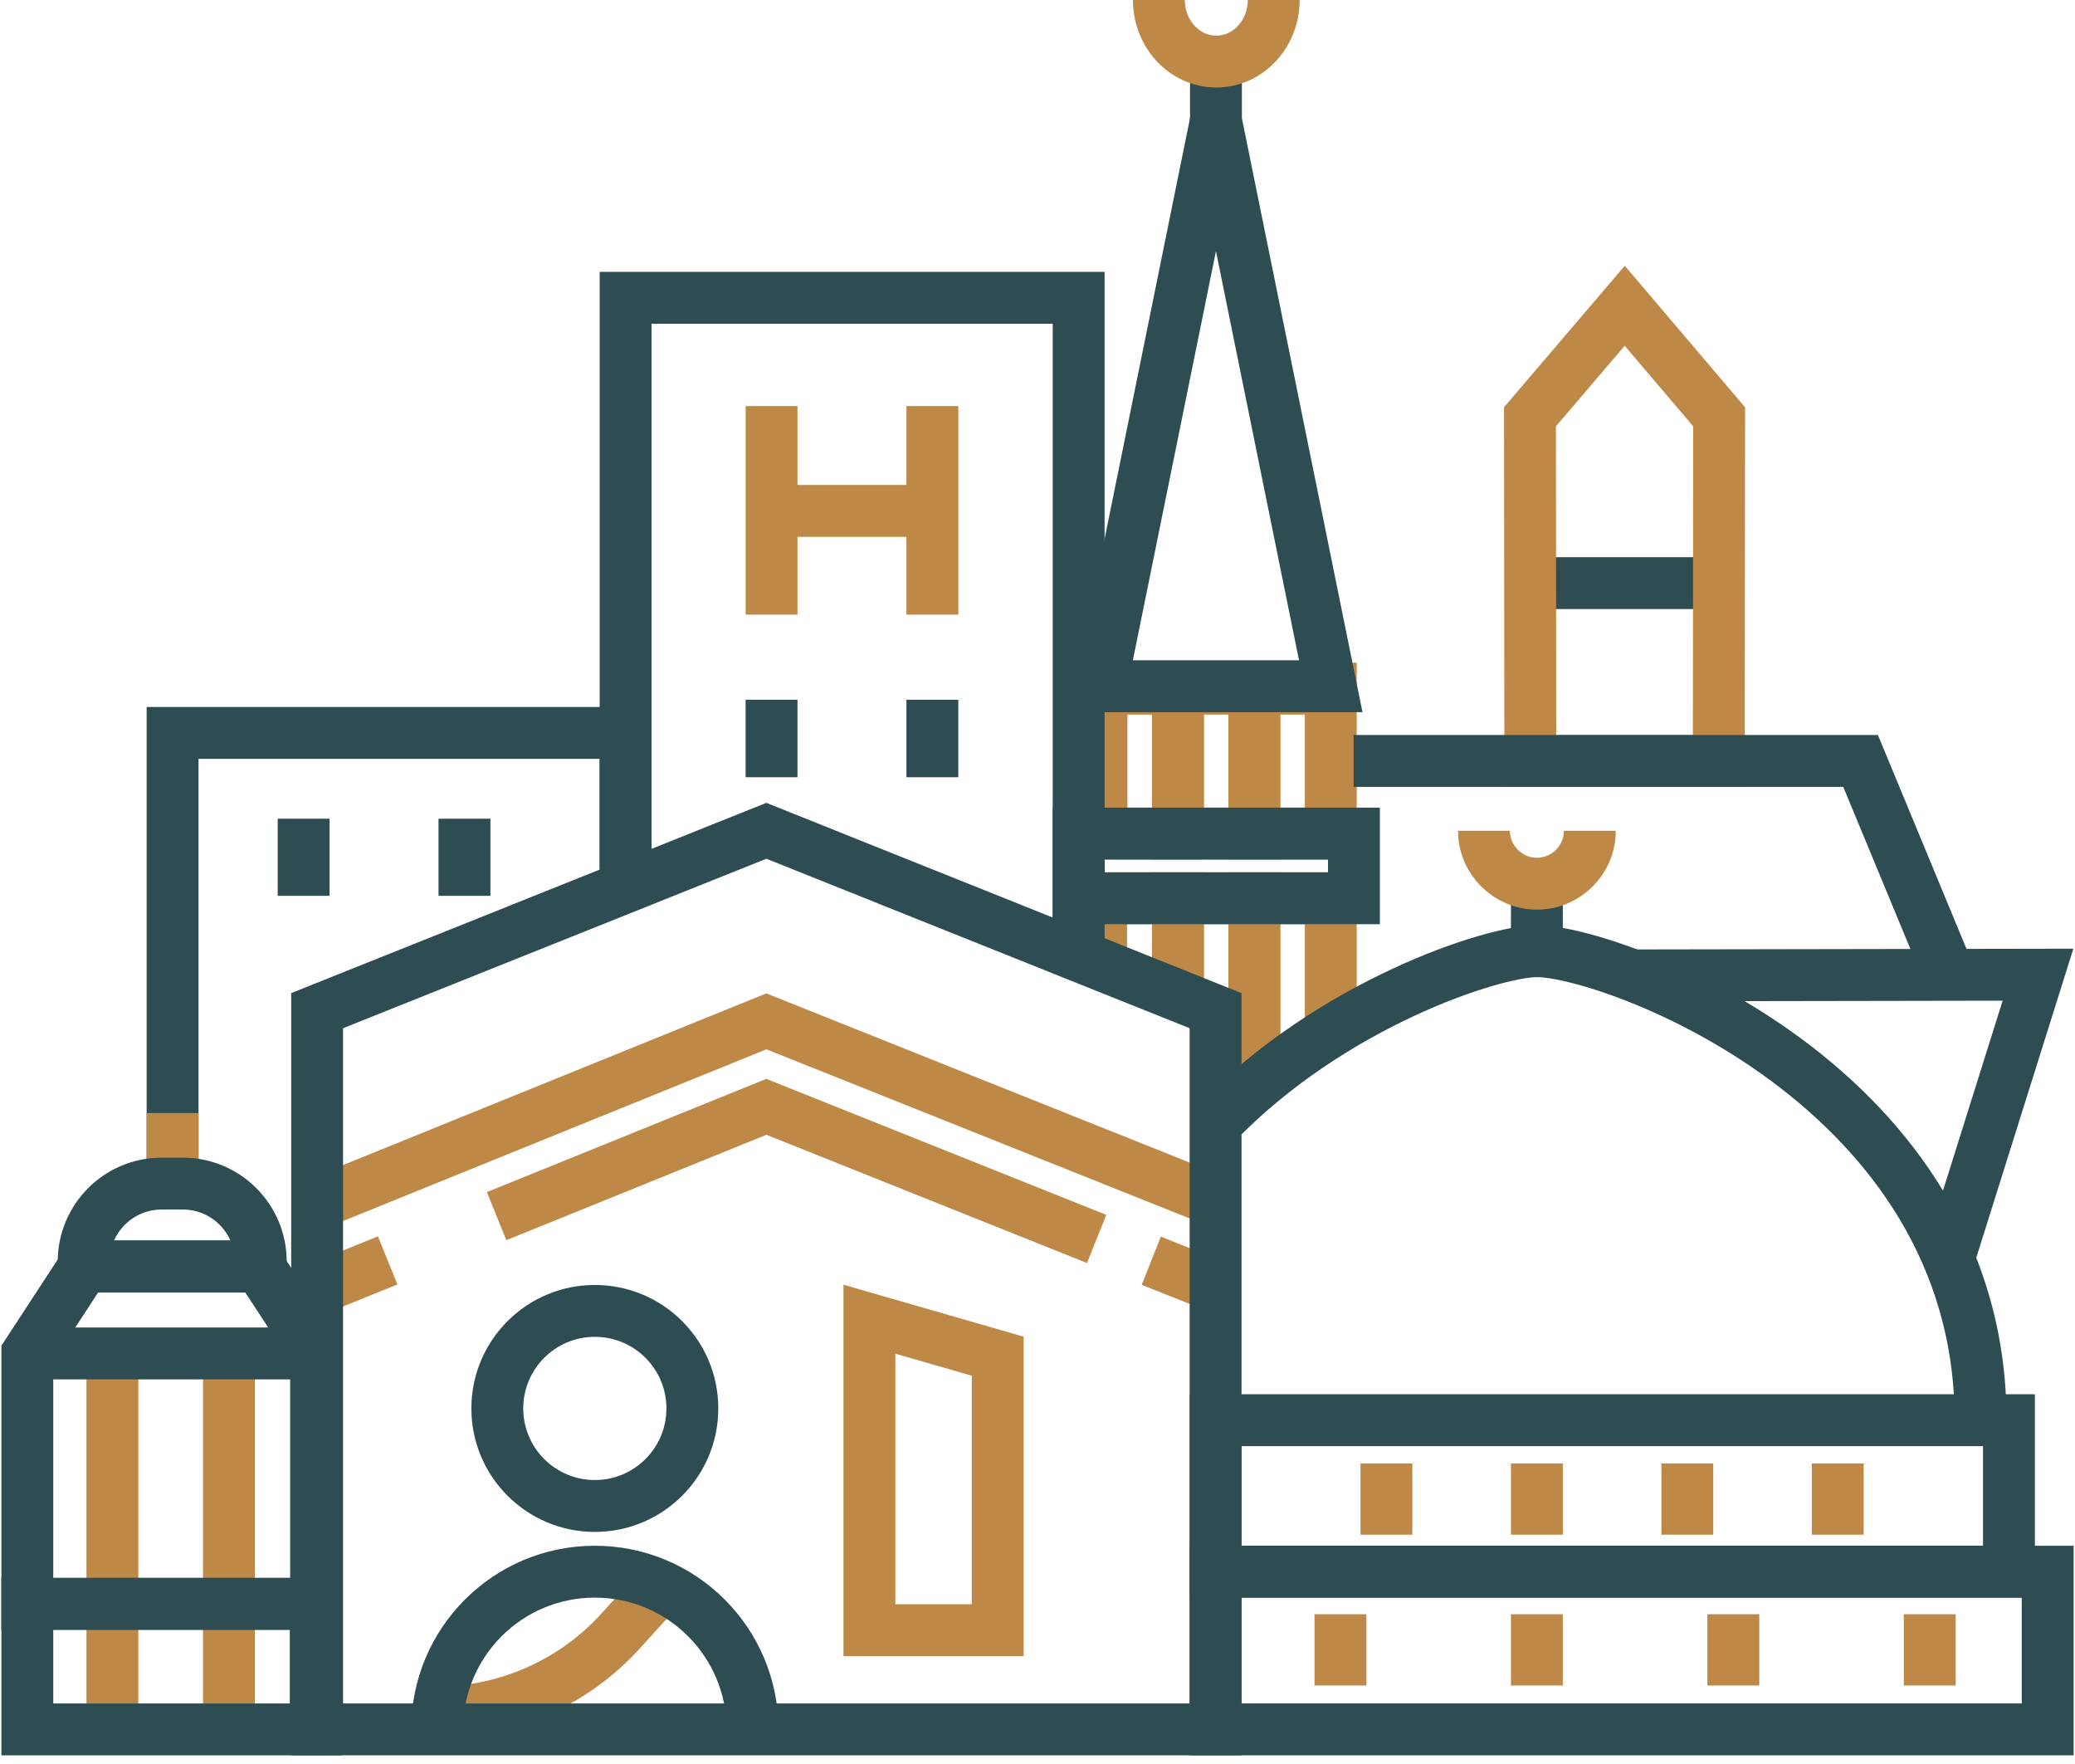 <svg width="60" height="51" viewBox="0 0 60 51" fill="none" xmlns="http://www.w3.org/2000/svg">
<path d="M35.16 3.49V1.55" stroke="#2E4D52" stroke-width="1.5" stroke-miterlimit="10"/>
<path d="M36.27 30.81V25.97H34.06V28.77" stroke="#BE8847" stroke-width="1.5" stroke-miterlimit="10"/>
<path d="M34.06 28.77V25.97H31.84V27.89" stroke="#BE8847" stroke-width="1.5" stroke-miterlimit="10"/>
<path d="M36.27 31.44V25.97H38.48V29.83" stroke="#BE8847" stroke-width="1.5" stroke-miterlimit="10"/>
<path d="M36.27 19.91H34.06V24.1H36.27V19.91Z" stroke="#BE8847" stroke-width="1.5" stroke-miterlimit="10"/>
<path d="M34.06 19.91H31.85V24.1H34.06V19.91Z" stroke="#BE8847" stroke-width="1.5" stroke-miterlimit="10"/>
<path d="M38.48 19.91H36.27V24.1H38.48V19.91Z" stroke="#BE8847" stroke-width="1.5" stroke-miterlimit="10"/>
<path d="M39.15 24.1H31.19V25.97H39.15V24.1Z" stroke="#2E4D52" stroke-width="1.5" stroke-miterlimit="10"/>
<path d="M35.19 3.64L38.48 19.84H31.84L35.13 3.64C35.13 3.64 35.19 3.61 35.19 3.64Z" stroke="#2E4D52" stroke-width="1.5" stroke-miterlimit="10"/>
<path d="M36.83 0C36.83 0.98 36.09 1.78 35.17 1.78C34.25 1.78 33.51 0.98 33.51 0" stroke="#BE8847" stroke-width="1.5" stroke-miterlimit="10"/>
<path d="M12.63 49.51C14.66 49.51 16.59 48.65 17.95 47.15L19.12 45.86" stroke="#BE8847" stroke-width="1.5" stroke-miterlimit="10"/>
<path d="M17.2 43.54C18.757 43.54 20.02 42.278 20.02 40.72C20.02 39.163 18.757 37.9 17.2 37.9C15.643 37.9 14.38 39.163 14.38 40.72C14.38 42.278 15.643 43.54 17.2 43.54Z" stroke="#2E4D52" stroke-width="1.5" stroke-miterlimit="10"/>
<path d="M21.76 50C21.76 47.48 19.72 45.44 17.2 45.44C14.68 45.44 12.64 47.48 12.64 50" stroke="#2E4D52" stroke-width="1.5" stroke-miterlimit="10"/>
<path d="M18.09 25.55V21.19H4.99V34.59" stroke="#2E4D52" stroke-width="1.5" stroke-miterlimit="10"/>
<path d="M31.19 27.58V8.61H18.09V25.55" stroke="#2E4D52" stroke-width="1.5" stroke-miterlimit="10"/>
<path d="M8.78 23.67V25.9" stroke="#2E4D52" stroke-width="1.5" stroke-miterlimit="10"/>
<path d="M13.43 23.67V25.9" stroke="#2E4D52" stroke-width="1.5" stroke-miterlimit="10"/>
<path d="M22.31 20.23V22.471" stroke="#2E4D52" stroke-width="1.5" stroke-miterlimit="10"/>
<path d="M26.96 20.23V22.471" stroke="#2E4D52" stroke-width="1.5" stroke-miterlimit="10"/>
<path d="M26.96 11.74V17.77" stroke="#BE8847" stroke-width="1.5" stroke-miterlimit="10"/>
<path d="M22.31 17.77V11.74" stroke="#BE8847" stroke-width="1.5" stroke-miterlimit="10"/>
<path d="M26.96 14.771H22.31" stroke="#BE8847" stroke-width="1.5" stroke-miterlimit="10"/>
<path d="M44.24 16.859H49.71" stroke="#2E4D52" stroke-width="1.5" stroke-miterlimit="10"/>
<path d="M46.98 8.84L49.71 12.05L49.7 22H44.25L44.24 12.05L46.98 8.84Z" stroke="#BE8847" stroke-width="1.5" stroke-miterlimit="10"/>
<path d="M39.14 22H53.8L56.36 28.18" stroke="#2E4D52" stroke-width="1.5" stroke-miterlimit="10"/>
<path d="M47.2 28.2L58.93 28.18L56.36 36.36" stroke="#2E4D52" stroke-width="1.5" stroke-miterlimit="10"/>
<path d="M3.25 39.13V50" stroke="#BE8847" stroke-width="1.5" stroke-miterlimit="10"/>
<path d="M6.62 39.13V50" stroke="#BE8847" stroke-width="1.5" stroke-miterlimit="10"/>
<path d="M4.99 34.22V32.18" stroke="#BE8847" stroke-width="1.5" stroke-miterlimit="10"/>
<path d="M9.13 46.37H0.79V50H9.13V46.37Z" stroke="#2E4D52" stroke-width="1.5" stroke-miterlimit="10"/>
<path d="M9.14 39.13V46.37H0.79V39.13L2.43 36.62H7.5L9.14 39.13Z" stroke="#2E4D52" stroke-width="1.5" stroke-miterlimit="10"/>
<path d="M4.68 34.22H5.29C6.53 34.22 7.54 35.23 7.54 36.47V36.61H2.42V36.47C2.42 35.23 3.43 34.22 4.67 34.22H4.68Z" stroke="#2E4D52" stroke-width="1.5" stroke-miterlimit="10"/>
<path d="M9.36 34.719L22.16 29.529L35.15 34.719" stroke="#BE8847" stroke-width="1.5" stroke-miterlimit="10"/>
<path d="M9.36 37.19L11.21 36.44" stroke="#BE8847" stroke-width="1.5" stroke-miterlimit="10"/>
<path d="M14.36 35.16L22.16 32L31.71 35.82" stroke="#BE8847" stroke-width="1.5" stroke-miterlimit="10"/>
<path d="M33.29 36.45L35.15 37.19" stroke="#BE8847" stroke-width="1.5" stroke-miterlimit="10"/>
<path d="M28.85 47.13H25.14V38.14L28.85 39.21V47.13Z" stroke="#BE8847" stroke-width="1.5" stroke-miterlimit="10"/>
<path d="M22.16 49.999H35.15V29.22L22.16 24.02L9.17 29.22V49.999H22.16Z" stroke="#2E4D52" stroke-width="1.5" stroke-miterlimit="10"/>
<path d="M44.44 27.499V25.989" stroke="#2E4D52" stroke-width="1.5" stroke-miterlimit="10"/>
<path d="M45.97 24.02C45.97 24.869 45.28 25.549 44.44 25.549C43.6 25.549 42.91 24.86 42.91 24.02" stroke="#BE8847" stroke-width="1.5" stroke-miterlimit="10"/>
<path d="M57.27 41.06C57.27 31.37 46.58 27.5 44.44 27.5C43.18 27.5 38.5 29.01 35.15 32.49" stroke="#2E4D52" stroke-width="1.5" stroke-miterlimit="10"/>
<path d="M58.09 41.06H35.15V45.44H58.09V41.06Z" stroke="#2E4D52" stroke-width="1.5" stroke-miterlimit="10"/>
<path d="M59.21 45.44H35.15V49.999H59.21V45.44Z" stroke="#2E4D52" stroke-width="1.5" stroke-miterlimit="10"/>
<path d="M40.09 42.31V44.37" stroke="#BE8847" stroke-width="1.5" stroke-miterlimit="10"/>
<path d="M44.44 42.31V44.37" stroke="#BE8847" stroke-width="1.5" stroke-miterlimit="10"/>
<path d="M48.79 42.31V44.37" stroke="#BE8847" stroke-width="1.5" stroke-miterlimit="10"/>
<path d="M53.14 42.31V44.37" stroke="#BE8847" stroke-width="1.5" stroke-miterlimit="10"/>
<path d="M38.76 46.67V48.73" stroke="#BE8847" stroke-width="1.5" stroke-miterlimit="10"/>
<path d="M44.44 46.67V48.73" stroke="#BE8847" stroke-width="1.5" stroke-miterlimit="10"/>
<path d="M50.12 46.67V48.73" stroke="#BE8847" stroke-width="1.5" stroke-miterlimit="10"/>
<path d="M55.8 46.67V48.73" stroke="#BE8847" stroke-width="1.5" stroke-miterlimit="10"/>
<path d="M0.79 39.13H9.14" stroke="#2E4D52" stroke-width="1.5" stroke-miterlimit="10"/>
</svg>
